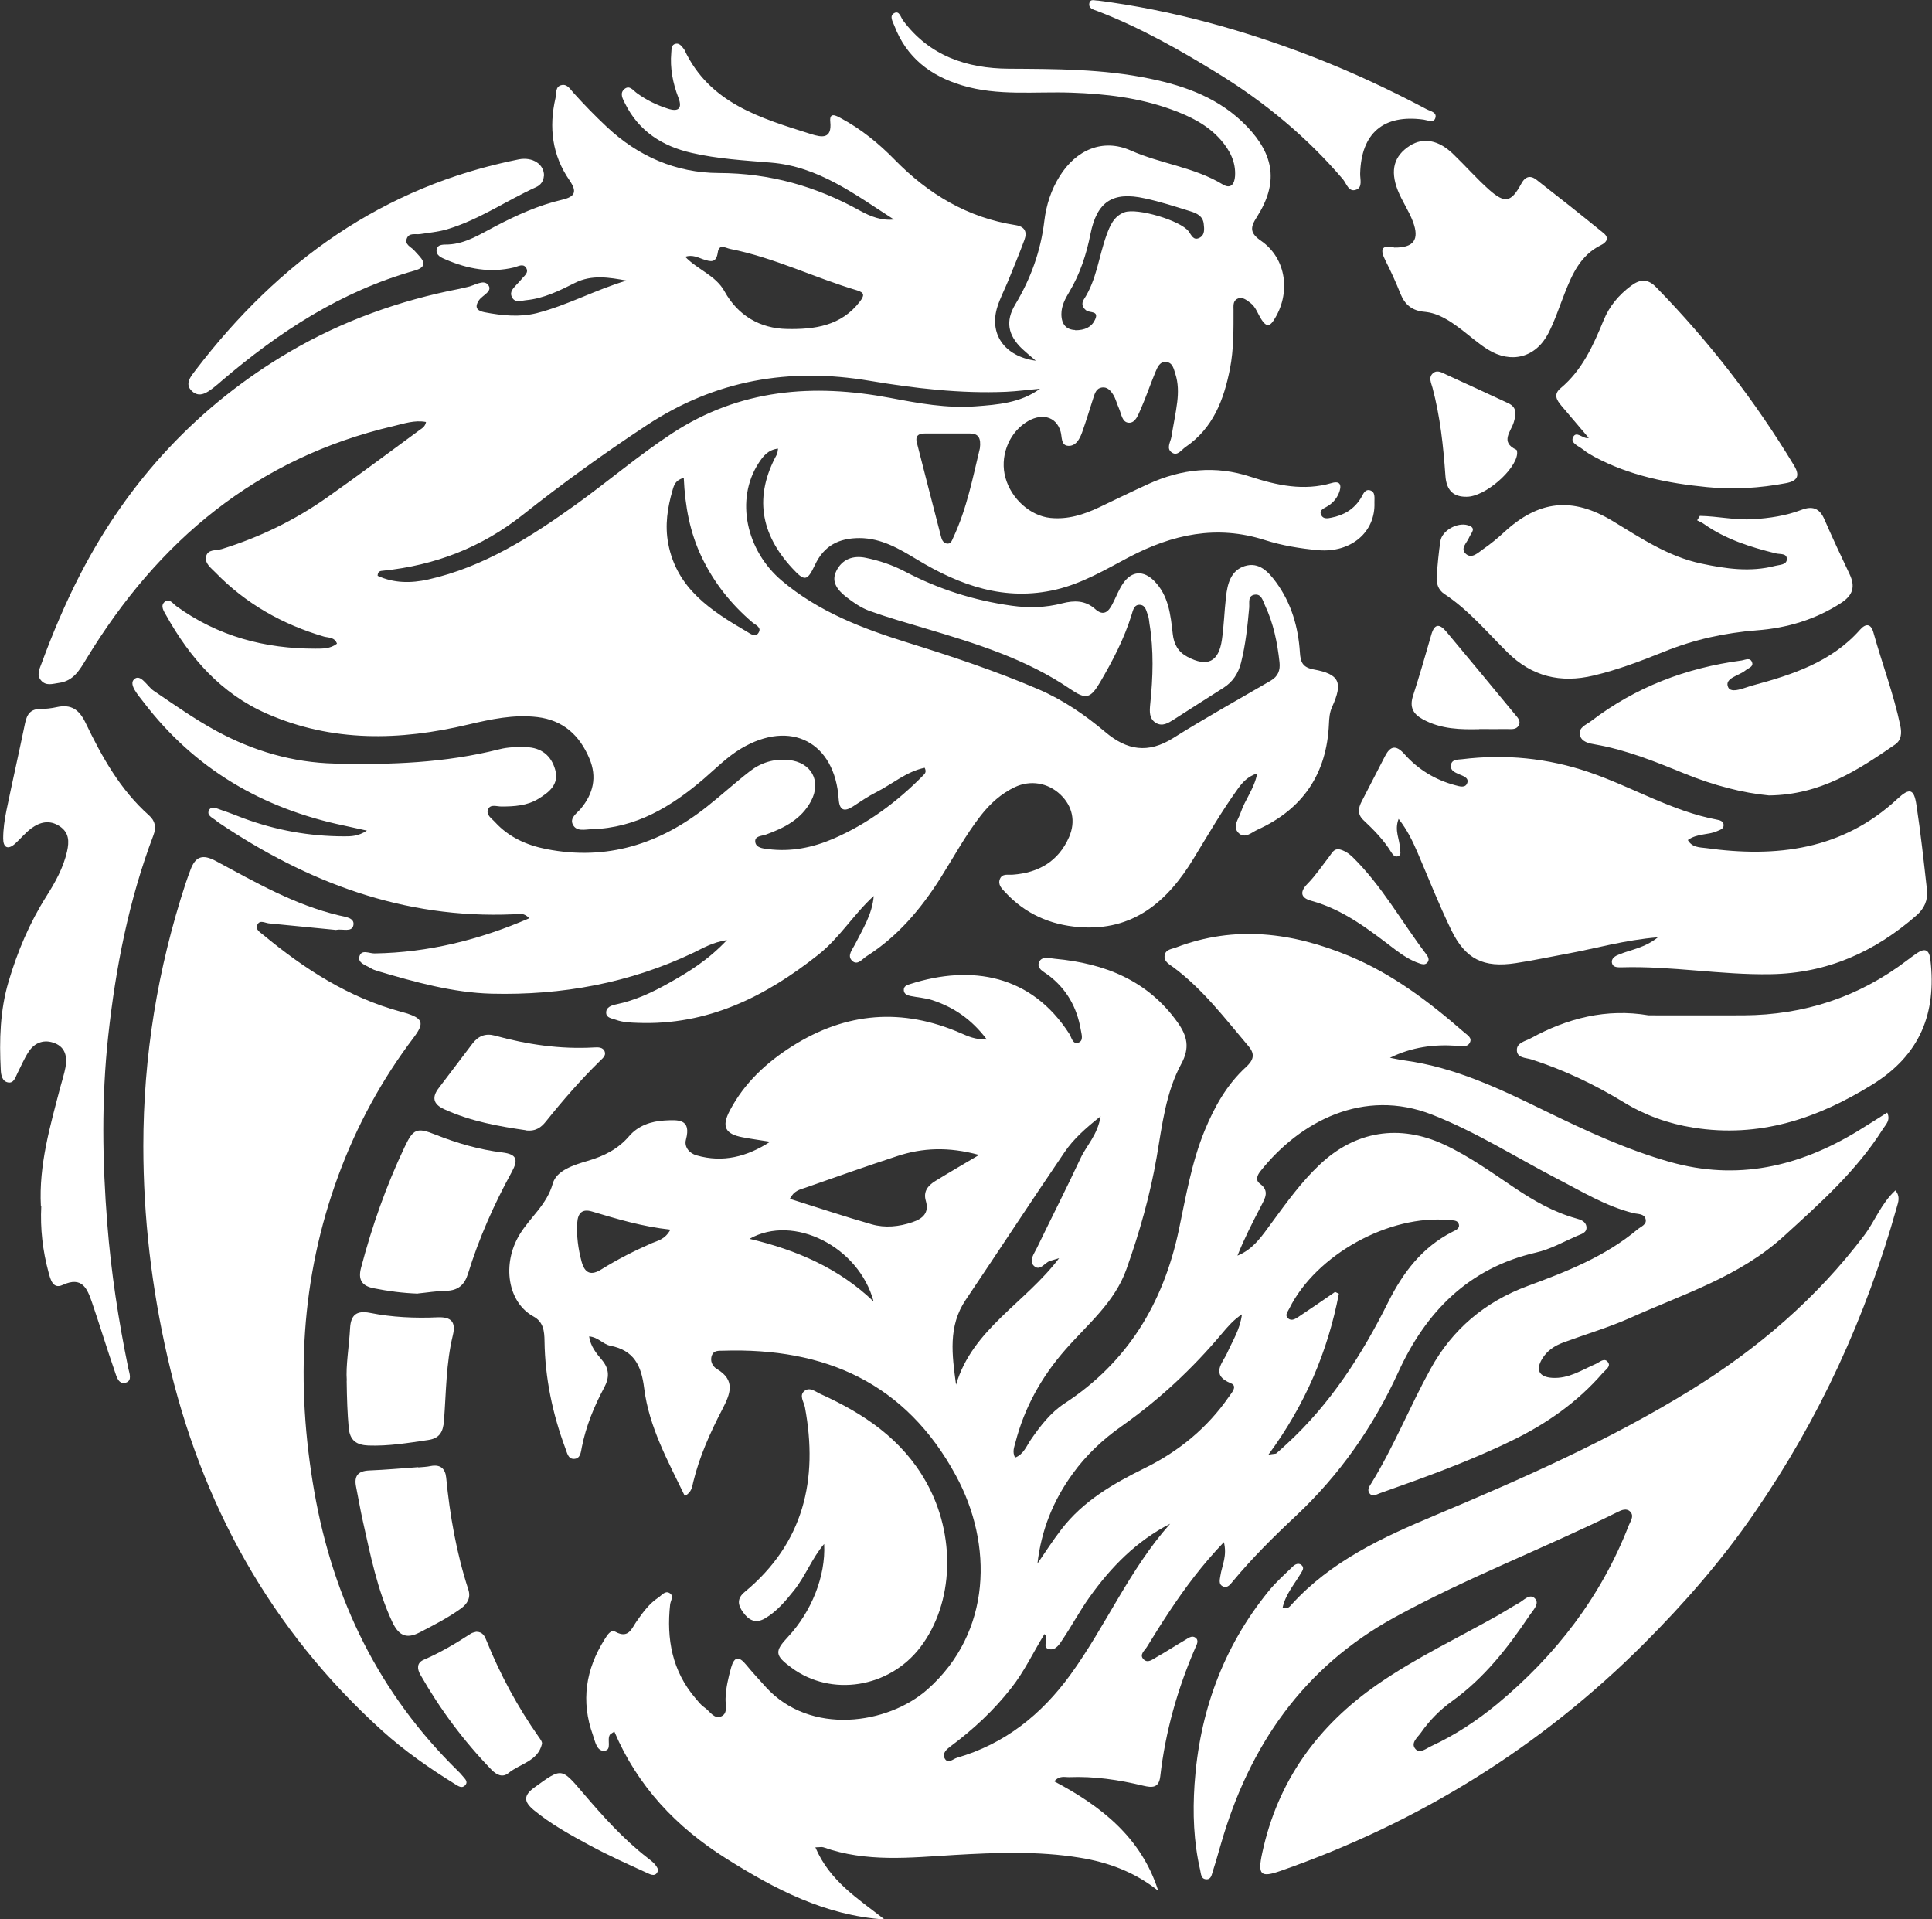 <svg width="151" height="150" viewBox="0 0 151 150" fill="none" xmlns="http://www.w3.org/2000/svg">
<rect x="0" y="0" width="151" height="150" fill="#333333" stroke="none"/>
<g clip-path="url(#clip0_21211_51229)">
<path d="M68.289 70.021C66.716 71.455 65.63 73.287 63.957 74.612C59.815 77.898 55.304 80.148 49.847 79.939C49.26 79.919 48.682 79.899 48.135 79.7C47.836 79.59 47.398 79.561 47.378 79.172C47.348 78.714 47.806 78.565 48.155 78.495C49.638 78.186 50.983 77.559 52.287 76.822C53.83 75.956 55.334 75.04 56.818 73.466C55.653 73.656 54.956 74.094 54.229 74.442C49.23 76.832 43.903 77.798 38.416 77.659C35.389 77.579 32.442 76.752 29.534 75.896C29.335 75.836 29.136 75.767 28.966 75.657C28.588 75.428 27.951 75.269 28.09 74.751C28.25 74.164 28.857 74.522 29.285 74.512C33.477 74.442 37.45 73.457 41.364 71.764C40.896 71.256 40.458 71.445 40.079 71.455C31.555 71.814 24.038 68.966 17.087 64.286C17.057 64.266 17.017 64.246 16.988 64.216C16.719 63.937 16.101 63.778 16.34 63.31C16.53 62.941 17.027 63.22 17.366 63.33C17.914 63.509 18.451 63.728 18.999 63.937C21.548 64.883 24.187 65.361 26.915 65.361C27.443 65.361 27.991 65.361 28.678 64.913C27.961 64.754 27.413 64.634 26.866 64.515C20.493 63.18 15.205 60.094 11.222 54.876C10.804 54.328 10.047 53.502 10.475 53.093C10.973 52.605 11.491 53.621 11.989 53.97C13.602 55.065 15.195 56.19 16.908 57.126C19.796 58.69 22.863 59.596 26.169 59.675C30.5 59.785 34.792 59.626 39.014 58.56C39.711 58.381 40.408 58.371 41.115 58.391C42.3 58.421 43.086 59.048 43.395 60.163C43.714 61.318 42.897 61.926 42.071 62.434C41.194 62.971 40.189 63.031 39.183 63.031C38.825 63.031 38.337 62.832 38.157 63.23C37.948 63.678 38.436 63.967 38.695 64.256C39.77 65.431 41.174 66.058 42.708 66.357C47.418 67.283 51.56 65.969 55.254 63.041C56.389 62.145 57.465 61.159 58.61 60.273C59.486 59.596 60.512 59.277 61.647 59.397C63.419 59.576 64.226 61.05 63.38 62.623C62.623 64.027 61.299 64.704 59.865 65.222C59.536 65.341 58.978 65.321 59.028 65.789C59.078 66.257 59.616 66.307 60.024 66.357C61.806 66.586 63.499 66.247 65.122 65.55C67.821 64.385 70.141 62.653 72.192 60.562C72.302 60.442 72.421 60.323 72.272 60.004C70.848 60.293 69.743 61.279 68.478 61.916C67.851 62.234 67.263 62.633 66.676 63.021C65.969 63.479 65.61 63.32 65.55 62.464C65.262 58.002 61.797 56.19 57.923 58.5C56.848 59.138 55.971 60.034 55.025 60.85C52.486 63.031 49.728 64.704 46.253 64.803C45.725 64.814 45.068 65.013 44.779 64.455C44.5 63.927 45.078 63.569 45.386 63.21C46.372 62.025 46.681 60.731 46.064 59.277C45.297 57.455 44.002 56.28 41.991 56.041C40.149 55.822 38.366 56.21 36.584 56.628C31.257 57.893 25.979 58.022 20.851 55.772C17.286 54.209 14.847 51.421 12.985 48.085C12.815 47.776 12.517 47.368 12.845 47.059C13.224 46.701 13.512 47.179 13.791 47.378C17.037 49.728 20.712 50.704 24.665 50.694C25.233 50.694 25.82 50.704 26.338 50.305C26.159 49.788 25.68 49.847 25.312 49.748C22.066 48.792 19.208 47.179 16.838 44.739C16.5 44.391 16.002 44.042 16.101 43.514C16.221 42.897 16.888 43.046 17.336 42.907C20.294 41.991 23.042 40.657 25.571 38.874C28.011 37.161 30.4 35.359 32.81 33.597C33.009 33.457 33.228 33.338 33.298 32.979C32.392 32.81 31.565 33.109 30.759 33.298C20.064 35.797 12.357 42.26 6.751 51.49C6.224 52.357 5.746 53.223 4.6 53.372C4.103 53.442 3.595 53.631 3.206 53.173C2.848 52.755 3.077 52.297 3.236 51.879C4.113 49.499 5.088 47.179 6.253 44.918C10.057 37.54 15.524 31.665 22.654 27.483C26.736 25.093 31.217 23.48 35.897 22.574C36.096 22.534 36.305 22.474 36.504 22.434C37.062 22.335 37.769 21.807 38.137 22.245C38.566 22.763 37.699 23.062 37.43 23.47C37.022 24.087 37.371 24.306 37.889 24.406C39.243 24.665 40.637 24.804 41.971 24.466C44.371 23.848 46.571 22.633 48.971 21.927C47.597 21.677 46.253 21.448 44.938 22.106C43.714 22.723 42.489 23.331 41.095 23.46C40.697 23.5 40.228 23.699 39.999 23.191C39.81 22.773 40.149 22.504 40.388 22.225C40.497 22.106 40.627 21.986 40.726 21.857C40.935 21.578 41.383 21.319 41.105 20.911C40.876 20.572 40.487 20.821 40.179 20.901C38.317 21.349 36.554 21.02 34.842 20.284C34.513 20.144 34.065 19.965 34.124 19.527C34.194 19.049 34.692 19.128 35.051 19.108C36.435 19.039 37.56 18.282 38.735 17.675C40.398 16.808 42.09 16.042 43.923 15.613C44.948 15.374 45.128 14.996 44.51 14.09C43.156 12.138 42.887 9.958 43.415 7.667C43.505 7.299 43.365 6.741 43.923 6.642C44.341 6.572 44.57 6.97 44.809 7.239C45.645 8.165 46.502 9.051 47.418 9.908C49.887 12.228 52.845 13.512 56.18 13.522C60.163 13.532 63.788 14.558 67.223 16.47C68.04 16.918 68.896 17.256 69.872 17.157C66.855 15.225 63.987 13.005 60.223 12.706C58.162 12.537 56.081 12.417 54.059 11.949C51.779 11.431 49.927 10.256 48.852 8.086C48.672 7.717 48.404 7.289 48.812 6.95C49.21 6.632 49.479 7.06 49.768 7.269C50.515 7.817 51.331 8.215 52.207 8.494C53.034 8.763 53.343 8.464 53.024 7.637C52.586 6.502 52.357 5.327 52.466 4.112C52.496 3.834 52.446 3.485 52.825 3.415C53.094 3.366 53.273 3.595 53.422 3.794C53.452 3.824 53.482 3.854 53.492 3.893C55.464 8.095 59.476 9.241 63.41 10.485C64.216 10.734 65.033 10.893 64.893 9.519C64.814 8.733 65.341 9.031 65.71 9.231C67.293 10.077 68.677 11.202 69.932 12.487C72.551 15.165 75.627 17.017 79.381 17.595C80.118 17.714 80.288 18.143 80.069 18.74C79.67 19.825 79.222 20.901 78.784 21.976C78.515 22.623 78.186 23.261 77.968 23.928C77.27 26.059 78.475 27.851 80.955 28.19C80.517 27.811 80.188 27.543 79.879 27.254C78.774 26.188 78.565 25.103 79.352 23.788C80.566 21.767 81.343 19.616 81.622 17.266C81.771 16.032 82.15 14.837 82.827 13.761C84.111 11.71 86.192 10.794 88.373 11.76C90.723 12.805 93.352 13.064 95.572 14.418C96.22 14.807 96.488 14.349 96.528 13.761C96.598 12.656 96.12 11.75 95.423 10.943C94.377 9.748 93.003 9.081 91.549 8.554C89.03 7.637 86.401 7.329 83.733 7.239C80.885 7.14 77.997 7.518 75.199 6.672C72.71 5.925 70.848 4.491 69.902 2.011C69.782 1.693 69.474 1.235 69.902 1.016C70.29 0.817 70.39 1.334 70.569 1.583C72.63 4.361 75.548 5.347 78.844 5.367C82.538 5.387 86.222 5.387 89.867 6.144C92.715 6.731 95.363 7.707 97.444 9.868C99.615 12.128 99.914 14.319 98.241 16.948C97.713 17.764 97.663 18.202 98.56 18.82C100.561 20.204 100.92 22.952 99.535 25.053C99.157 25.631 98.878 25.402 98.609 24.993C98.311 24.555 98.171 23.998 97.713 23.659C97.415 23.44 97.096 23.161 96.707 23.35C96.349 23.52 96.409 23.918 96.409 24.237C96.409 25.77 96.429 27.303 96.13 28.827C95.652 31.247 94.816 33.457 92.665 34.931C92.336 35.15 92.037 35.658 91.609 35.379C91.111 35.06 91.49 34.553 91.559 34.124C91.699 33.228 91.898 32.332 92.008 31.426C92.097 30.689 92.097 29.932 91.858 29.205C91.729 28.807 91.649 28.339 91.151 28.289C90.643 28.239 90.464 28.698 90.305 29.076C89.906 30.032 89.578 31.018 89.16 31.964C88.961 32.402 88.761 33.049 88.244 33.039C87.686 33.029 87.646 32.332 87.447 31.894C87.288 31.555 87.208 31.177 87.019 30.868C86.83 30.56 86.561 30.221 86.133 30.281C85.695 30.331 85.575 30.719 85.456 31.087C85.167 31.994 84.888 32.91 84.569 33.806C84.38 34.324 84.071 34.891 83.474 34.841C82.906 34.801 83.016 34.144 82.896 33.736C82.558 32.521 81.353 32.213 80.128 33.049C78.784 33.965 78.137 35.748 78.585 37.341C79.043 38.994 80.537 40.318 82.09 40.477C83.464 40.617 84.709 40.218 85.924 39.641C87.198 39.033 88.463 38.416 89.747 37.829C92.336 36.644 94.995 36.355 97.743 37.261C99.814 37.938 101.905 38.386 104.086 37.749C104.833 37.53 104.853 38.018 104.644 38.536C104.454 39.004 104.116 39.372 103.658 39.621C103.409 39.76 103.08 39.9 103.27 40.268C103.429 40.577 103.777 40.517 104.056 40.457C105.032 40.268 105.829 39.8 106.366 38.924C106.526 38.655 106.665 38.217 107.063 38.316C107.521 38.436 107.412 38.924 107.422 39.272C107.511 41.602 105.58 43.216 103.021 42.996C101.617 42.867 100.213 42.638 98.868 42.21C95.094 40.995 91.619 41.762 88.214 43.554C86.391 44.52 84.599 45.586 82.548 46.073C78.535 47.019 75.03 45.755 71.664 43.723C70.28 42.887 68.896 42.06 67.183 42.051C65.57 42.051 64.405 42.638 63.698 44.142C63.081 45.456 62.872 45.436 61.916 44.401C59.427 41.712 58.929 38.775 60.721 35.508C60.771 35.409 60.771 35.279 60.811 35.06C60.024 35.15 59.636 35.658 59.277 36.215C57.465 39.033 58.301 43.017 61.109 45.386C63.967 47.796 67.353 49.1 70.858 50.196C74.343 51.281 77.798 52.426 81.164 53.87C83.106 54.707 84.798 55.872 86.382 57.206C88.084 58.65 89.737 58.909 91.689 57.684C94.178 56.12 96.757 54.687 99.306 53.203C99.894 52.864 100.073 52.386 100.003 51.749C99.834 50.216 99.535 48.722 98.868 47.308C98.699 46.94 98.59 46.412 98.082 46.472C97.504 46.541 97.663 47.099 97.634 47.487C97.504 48.931 97.355 50.365 96.996 51.789C96.777 52.645 96.349 53.293 95.612 53.761C94.318 54.577 93.023 55.414 91.729 56.24C91.301 56.509 90.853 56.798 90.345 56.499C89.797 56.17 89.847 55.583 89.897 55.045C90.116 52.934 90.185 50.823 89.837 48.722C89.807 48.513 89.797 48.304 89.727 48.115C89.598 47.776 89.548 47.308 89.11 47.268C88.632 47.228 88.552 47.697 88.443 48.045C87.865 49.917 86.959 51.65 85.973 53.332C85.216 54.617 84.858 54.677 83.633 53.84C80.188 51.49 76.265 50.285 72.322 49.111C70.848 48.672 69.374 48.254 67.94 47.736C67.293 47.497 66.686 47.079 66.138 46.651C65.511 46.153 64.923 45.506 65.361 44.63C65.819 43.694 66.676 43.385 67.671 43.594C68.727 43.813 69.752 44.152 70.718 44.659C73.347 46.044 76.135 46.93 79.083 47.338C80.427 47.527 81.731 47.487 83.026 47.149C83.962 46.91 84.828 46.91 85.595 47.597C86.232 48.175 86.63 47.826 86.939 47.218C87.228 46.671 87.437 46.073 87.796 45.566C88.473 44.6 89.379 44.57 90.205 45.396C91.34 46.541 91.49 48.055 91.659 49.539C91.749 50.355 92.077 50.943 92.804 51.331C94.358 52.157 95.254 51.739 95.503 49.987C95.662 48.881 95.692 47.756 95.821 46.651C95.931 45.635 96.19 44.59 97.275 44.241C98.41 43.883 99.147 44.699 99.745 45.516C100.929 47.139 101.467 49.001 101.597 50.983C101.646 51.749 101.806 52.157 102.672 52.317C104.693 52.685 104.982 53.332 104.116 55.244C103.917 55.682 103.887 56.12 103.867 56.579C103.698 60.472 101.826 63.24 98.281 64.843C97.823 65.052 97.295 65.58 96.807 65.102C96.289 64.594 96.807 64.017 96.976 63.489C97.305 62.493 98.032 61.647 98.261 60.442C97.504 60.691 97.106 61.149 96.747 61.647C95.483 63.4 94.407 65.262 93.282 67.104C91.251 70.449 88.562 72.799 84.31 72.451C82.07 72.272 80.138 71.415 78.595 69.762C78.316 69.464 77.957 69.145 78.157 68.677C78.346 68.249 78.794 68.388 79.152 68.358C81.174 68.209 82.727 67.313 83.554 65.421C84.101 64.176 83.803 62.981 82.886 62.105C81.901 61.169 80.537 60.94 79.312 61.517C78.246 62.025 77.39 62.802 76.663 63.728C75.458 65.272 74.532 66.994 73.496 68.637C71.973 71.037 70.161 73.188 67.731 74.731C67.383 74.95 66.994 75.518 66.566 75.05C66.208 74.661 66.626 74.203 66.825 73.805C67.432 72.6 68.179 71.445 68.289 70.011V70.021ZM81.273 30.38C80.387 30.46 79.511 30.579 78.625 30.619C75.05 30.769 71.505 30.351 67.99 29.763C61.707 28.698 55.902 29.693 50.525 33.248C47.199 35.439 43.972 37.769 40.856 40.238C37.62 42.797 33.995 44.181 29.942 44.6C29.743 44.62 29.524 44.62 29.514 44.998C30.789 45.586 32.133 45.586 33.467 45.287C37.809 44.311 41.473 41.971 45.028 39.422C47.547 37.609 49.907 35.588 52.516 33.876C57.833 30.39 63.559 29.962 69.583 31.097C71.784 31.515 73.994 31.924 76.245 31.755C77.987 31.625 79.74 31.496 81.273 30.39V30.38ZM53.552 20.064C54.528 21.09 55.931 21.508 56.629 22.773C57.674 24.655 59.387 25.671 61.518 25.71C63.649 25.75 65.74 25.481 67.203 23.569C67.562 23.101 67.582 22.872 66.994 22.693C63.658 21.707 60.512 20.134 57.077 19.457C56.718 19.387 56.2 19.019 56.101 19.726C55.981 20.572 55.553 20.463 54.956 20.264C54.547 20.124 54.129 19.885 53.552 20.064ZM76.583 35.06C76.693 34.204 76.454 33.876 75.797 33.876C74.642 33.876 73.487 33.876 72.322 33.876C71.834 33.876 71.505 34.015 71.664 34.612C72.292 37.052 72.909 39.492 73.546 41.931C73.606 42.17 73.706 42.419 73.984 42.479C74.313 42.538 74.393 42.26 74.492 42.041C75.578 39.74 76.046 37.251 76.583 35.041V35.06ZM84.032 25.81C84.798 25.81 85.316 25.561 85.585 24.983C85.924 24.267 85.177 24.466 84.908 24.267C84.589 24.027 84.51 23.719 84.709 23.4C85.714 21.867 85.874 20.054 86.481 18.382C86.75 17.645 87.049 16.898 87.885 16.589C88.881 16.231 92.257 17.227 92.904 18.083C93.123 18.382 93.272 18.82 93.74 18.591C94.178 18.372 94.129 17.904 94.079 17.485C94.009 16.888 93.541 16.669 93.063 16.52C91.878 16.151 90.693 15.763 89.478 15.504C86.969 14.946 85.734 15.753 85.227 18.292C84.908 19.895 84.41 21.409 83.573 22.813C83.255 23.34 82.956 23.898 82.956 24.545C82.956 25.362 83.355 25.77 84.032 25.79V25.81ZM53.442 37.351C52.795 37.51 52.675 37.918 52.566 38.307C52.167 39.671 51.958 41.055 52.227 42.479C52.894 46.014 55.593 47.736 58.381 49.369C58.65 49.529 59.028 49.827 59.267 49.479C59.576 49.031 59.058 48.852 58.799 48.633C57.136 47.209 55.812 45.556 54.856 43.564C53.92 41.622 53.542 39.571 53.442 37.351Z" fill="white"/>
<path d="M95.662 120.516C93.959 122.298 92.655 124.051 91.44 125.873C90.822 126.799 90.225 127.755 89.638 128.711C89.458 129 89.02 129.318 89.379 129.677C89.707 130.015 90.086 129.677 90.394 129.507C91.151 129.079 91.878 128.601 92.635 128.163C92.874 128.024 93.153 127.785 93.431 127.984C93.73 128.203 93.531 128.532 93.421 128.781C92.027 131.997 91.081 135.343 90.683 138.828C90.573 139.764 90.026 139.714 89.349 139.555C87.447 139.097 85.525 138.808 83.563 138.887C83.215 138.897 82.817 138.738 82.398 139.216C86.073 141.158 89.199 143.607 90.524 147.769C88.682 146.306 86.62 145.539 84.38 145.181C81.124 144.653 77.838 144.782 74.572 144.971C71.126 145.181 67.711 145.559 64.365 144.374C64.226 144.324 64.057 144.374 63.728 144.374C64.853 147.023 67.074 148.397 69.135 150.01C64.475 149.701 60.552 147.64 56.728 145.23C52.844 142.781 49.827 139.594 48.015 135.323C47.796 135.482 47.706 135.512 47.667 135.572C47.408 135.97 47.866 136.786 47.218 136.826C46.641 136.866 46.511 136.089 46.342 135.601C45.386 132.953 45.775 130.463 47.258 128.113C47.458 127.805 47.716 127.327 48.095 127.526C49.15 128.103 49.369 127.247 49.778 126.679C50.255 126.002 50.743 125.325 51.45 124.857C51.719 124.678 51.968 124.31 52.307 124.489C52.705 124.698 52.416 125.086 52.377 125.385C52.078 128.093 52.536 130.593 54.358 132.724C54.577 132.973 54.776 133.251 55.045 133.431C55.473 133.709 55.802 134.397 56.389 134.128C56.907 133.889 56.688 133.232 56.708 132.754C56.728 131.917 56.927 131.111 57.146 130.314C57.385 129.468 57.744 129.408 58.301 130.085C58.799 130.692 59.337 131.27 59.864 131.857C63.33 135.661 69.394 134.765 72.481 132.037C77.539 127.566 77.619 120.665 74.711 115.318C70.778 108.059 64.465 105.311 56.529 105.56C56.2 105.57 55.812 105.52 55.653 105.888C55.463 106.336 55.672 106.774 56.021 106.984C57.535 107.88 57.066 108.955 56.449 110.15C55.513 111.952 54.677 113.804 54.189 115.796C54.099 116.174 54.069 116.632 53.522 116.911C52.207 114.183 50.724 111.524 50.345 108.487C50.126 106.715 49.548 105.53 47.696 105.171C47.139 105.062 46.76 104.504 46.044 104.444C46.153 105.221 46.611 105.769 47.039 106.277C47.637 106.984 47.637 107.661 47.218 108.447C46.432 109.911 45.804 111.444 45.476 113.087C45.396 113.466 45.386 114.014 44.839 114.014C44.391 114.014 44.321 113.526 44.191 113.197C43.186 110.499 42.598 107.7 42.558 104.813C42.548 104.026 42.469 103.309 41.702 102.891C39.671 101.786 39.213 98.788 40.607 96.488C41.423 95.134 42.738 94.168 43.206 92.485C43.494 91.47 44.849 91.041 45.934 90.723C47.199 90.355 48.304 89.807 49.18 88.781C49.887 87.965 50.883 87.626 51.958 87.566C53.004 87.517 54.049 87.417 53.611 89.07C53.462 89.628 53.87 90.135 54.448 90.295C56.499 90.882 58.381 90.404 60.193 89.229C59.476 89.11 58.759 89.02 58.042 88.881C56.668 88.622 56.379 88.044 57.047 86.78C58.182 84.629 59.904 83.036 61.936 81.751C66.148 79.093 70.529 78.754 75.1 80.746C75.647 80.984 76.215 81.253 77.131 81.243C75.916 79.63 74.522 78.714 72.869 78.166C72.321 77.987 71.734 77.957 71.156 77.838C70.907 77.788 70.659 77.689 70.639 77.39C70.619 77.081 70.877 76.981 71.117 76.912C75.946 75.359 80.616 76.195 83.573 80.795C83.753 81.074 83.832 81.652 84.29 81.482C84.709 81.333 84.529 80.835 84.47 80.477C84.171 78.724 83.364 77.29 81.93 76.205C81.592 75.946 80.994 75.707 81.213 75.189C81.422 74.701 82.02 74.891 82.458 74.93C86.332 75.289 89.707 76.613 92.057 79.929C92.794 80.975 93.003 81.891 92.336 83.125C91.111 85.376 90.832 87.935 90.404 90.424C89.886 93.421 89.06 96.319 88.044 99.177C87.118 101.796 85.007 103.488 83.275 105.47C81.403 107.601 80.068 109.991 79.361 112.739C79.272 113.097 79.102 113.446 79.332 113.914C80.009 113.665 80.228 112.998 80.576 112.5C81.313 111.435 82.1 110.409 83.185 109.692C88.124 106.476 90.912 101.865 92.127 96.16C92.684 93.531 93.123 90.862 94.158 88.343C94.925 86.481 95.891 84.758 97.394 83.384C97.932 82.886 98.131 82.428 97.603 81.791C95.751 79.61 94.029 77.32 91.699 75.588C91.37 75.349 90.932 75.129 91.032 74.632C91.121 74.193 91.579 74.174 91.918 74.044C96.538 72.282 101.039 72.879 105.47 74.721C108.846 76.125 111.713 78.306 114.442 80.686C114.671 80.885 115.079 81.104 114.88 81.482C114.681 81.871 114.243 81.761 113.864 81.731C112.072 81.602 110.339 81.831 108.636 82.667C109.015 82.737 109.393 82.827 109.772 82.876C113.745 83.414 117.299 85.127 120.844 86.859C123.981 88.383 127.128 89.847 130.503 90.803C135.781 92.296 140.59 91.181 145.151 88.423C145.917 87.955 146.674 87.467 147.501 86.949C147.779 87.566 147.381 87.885 147.162 88.234C145.101 91.51 142.253 94.029 139.425 96.608C135.94 99.784 131.559 101.129 127.426 102.991C125.733 103.747 123.931 104.275 122.179 104.922C121.502 105.171 120.914 105.56 120.536 106.187C119.998 107.063 120.297 107.621 121.322 107.681C122.597 107.76 123.622 107.073 124.718 106.595C125.027 106.466 125.405 106.048 125.694 106.486C125.903 106.804 125.475 107.063 125.265 107.302C123.304 109.563 120.894 111.255 118.235 112.55C114.88 114.193 111.365 115.457 107.84 116.702C107.581 116.792 107.272 117.011 107.043 116.712C106.824 116.433 107.033 116.154 107.183 115.915C108.945 113.048 110.19 109.911 111.813 106.974C113.506 103.907 116.035 101.746 119.401 100.501C122.428 99.386 125.455 98.201 127.984 96.08C128.253 95.851 128.741 95.702 128.611 95.254C128.492 94.835 128.014 94.895 127.655 94.805C125.495 94.268 123.613 93.103 121.661 92.097C118.425 90.414 115.348 88.453 111.922 87.108C106.575 85.017 101.616 87.626 98.52 91.519C98.271 91.828 98.091 92.227 98.47 92.505C99.246 93.073 98.868 93.65 98.569 94.238C97.912 95.502 97.255 96.777 96.717 98.131C97.982 97.624 98.669 96.538 99.406 95.542C100.561 93.969 101.696 92.386 103.12 91.041C105.918 88.373 109.383 87.825 112.888 89.458C114.85 90.374 116.602 91.639 118.395 92.844C119.878 93.84 121.422 94.726 123.164 95.214C123.523 95.313 123.941 95.443 123.991 95.871C124.051 96.349 123.573 96.448 123.254 96.588C122.189 97.056 121.153 97.643 120.038 97.892C114.77 99.107 111.434 102.533 109.284 107.242C107.322 111.534 104.673 115.298 101.248 118.504C99.515 120.127 97.852 121.78 96.339 123.603C96.16 123.822 95.951 124.11 95.632 124.001C95.214 123.852 95.333 123.463 95.383 123.145C95.502 122.348 95.941 121.591 95.642 120.466L95.662 120.516ZM104.355 100.969C104.454 101.019 104.544 101.059 104.643 101.109C103.777 105.609 102.025 109.762 99.137 113.685C99.605 113.605 99.704 113.625 99.754 113.585C100.033 113.346 100.312 113.087 100.581 112.839C103.996 109.702 106.456 105.868 108.497 101.766C109.662 99.436 111.156 97.474 113.516 96.269C113.765 96.14 114.123 96.02 114.013 95.662C113.914 95.333 113.545 95.383 113.267 95.353C108.597 94.885 102.851 98.062 100.77 102.264C100.651 102.513 100.382 102.781 100.68 103.04C100.949 103.269 101.248 103.07 101.477 102.921C102.443 102.284 103.389 101.626 104.345 100.969H104.355ZM81.084 122.199C81.701 121.302 82.289 120.386 82.956 119.52C84.669 117.29 87.019 115.945 89.498 114.721C92.127 113.426 94.367 111.594 96.05 109.154C96.259 108.856 96.747 108.328 96.21 108.109C94.556 107.442 95.582 106.496 95.921 105.719C96.349 104.763 96.926 103.877 97.066 102.722C96.428 103.13 95.951 103.688 95.483 104.245C93.182 106.984 90.593 109.393 87.656 111.464C86.212 112.48 84.898 113.705 83.842 115.169C82.319 117.26 81.383 119.58 81.084 122.199ZM74.721 108.218C76.006 103.867 80.118 101.845 82.777 98.33C82.368 98.45 82.219 98.5 82.07 98.54C81.642 98.679 81.273 99.396 80.795 98.918C80.397 98.52 80.825 97.982 81.034 97.544C82.169 95.194 83.354 92.874 84.46 90.504C84.918 89.518 85.774 88.721 86.023 87.238C84.818 88.194 83.902 89.02 83.215 90.026C80.606 93.859 78.067 97.743 75.478 101.587C74.084 103.648 74.412 105.898 74.721 108.208V108.218ZM91.46 119.082C88.831 120.426 86.82 122.477 85.137 124.847C84.39 125.893 83.782 127.038 83.066 128.103C82.827 128.462 82.538 128.98 82.03 128.89C81.343 128.771 82.05 128.074 81.632 127.705C80.755 129.129 80.058 130.633 79.033 131.927C77.669 133.67 76.065 135.163 74.293 136.478C74.004 136.697 73.626 137.015 73.825 137.404C74.084 137.902 74.482 137.463 74.791 137.374C78.535 136.288 81.393 133.998 83.653 130.892C86.421 127.088 88.273 122.657 91.45 119.092L91.46 119.082ZM76.504 90.255C74.124 89.608 72.102 89.697 70.111 90.355C67.711 91.141 65.321 91.987 62.941 92.824C62.533 92.963 62.055 93.043 61.736 93.69C63.897 94.367 65.998 95.074 68.129 95.682C69.175 95.981 70.27 95.871 71.316 95.513C72.112 95.244 72.64 94.796 72.361 93.85C72.142 93.113 72.531 92.655 73.088 92.306C74.104 91.679 75.139 91.081 76.513 90.265L76.504 90.255ZM52.406 96.1C50.186 95.861 48.224 95.263 46.253 94.676C45.506 94.457 45.167 94.805 45.117 95.542C45.048 96.578 45.187 97.594 45.456 98.599C45.715 99.545 46.213 99.695 46.999 99.207C48.264 98.42 49.578 97.753 50.943 97.156C51.411 96.956 51.978 96.867 52.396 96.1H52.406ZM68.279 101.716C67.133 97.434 62.035 94.855 58.58 96.817C62.284 97.693 65.58 99.127 68.279 101.716Z" fill="white"/>
<path d="M100.222 125.644C100.631 125.793 100.8 125.564 100.949 125.395C104.026 122.009 108.049 120.147 112.162 118.425C119.012 115.547 125.803 112.55 132.146 108.637C137.384 105.41 141.984 101.467 145.708 96.538C146.545 95.423 147.023 94.059 148.138 93.033C148.536 93.501 148.367 93.939 148.248 94.347C145.848 102.921 142.193 110.887 137.115 118.246C134.556 121.97 131.628 125.315 128.462 128.482C120.386 136.557 110.897 142.432 100.113 146.206C98.53 146.764 98.281 146.545 98.649 144.832C99.854 139.196 102.981 134.875 107.691 131.618C110.668 129.557 113.934 128.014 117.081 126.241C117.618 125.933 118.146 125.594 118.684 125.295C119.092 125.076 119.57 124.489 119.978 124.937C120.347 125.335 119.809 125.853 119.55 126.241C117.857 128.761 116.005 131.14 113.496 132.943C112.55 133.62 111.723 134.456 111.056 135.412C110.797 135.781 110.22 136.219 110.628 136.687C110.977 137.085 111.474 136.637 111.873 136.458C113.725 135.601 115.428 134.476 117.001 133.182C121.581 129.388 125.126 124.808 127.297 119.221C127.426 118.893 127.725 118.514 127.446 118.176C127.158 117.827 126.739 118.007 126.411 118.176C120.645 121.024 114.621 123.314 108.975 126.411C101.865 130.314 97.644 136.428 95.433 144.085C95.224 144.802 95.025 145.519 94.796 146.226C94.706 146.485 94.676 146.873 94.308 146.873C93.86 146.873 93.87 146.445 93.8 146.136C93.292 143.936 93.212 141.695 93.362 139.455C93.74 133.839 95.572 128.761 99.137 124.369C99.705 123.662 100.392 123.055 101.049 122.418C101.228 122.248 101.497 122.119 101.726 122.318C101.975 122.537 101.776 122.776 101.656 122.985C101.139 123.852 100.451 124.638 100.242 125.664L100.222 125.644Z" fill="white"/>
<path d="M26.298 72.68C24.555 72.511 22.783 72.331 21.01 72.162C20.712 72.132 20.303 71.863 20.114 72.272C19.935 72.65 20.333 72.859 20.572 73.058C23.788 75.727 27.254 77.967 31.346 79.073C31.466 79.103 31.585 79.142 31.705 79.172C33.059 79.59 33.188 79.949 32.342 81.074C29.843 84.37 27.891 87.955 26.457 91.838C23.48 99.904 23.091 108.149 24.565 116.573C26.049 125.036 29.643 132.385 35.807 138.419C35.927 138.539 36.046 138.658 36.146 138.788C36.315 139.007 36.624 139.226 36.355 139.525C36.096 139.803 35.817 139.584 35.568 139.435C33.557 138.19 31.615 136.836 29.863 135.253C21.13 127.347 15.713 117.529 13.094 106.077C11.849 100.641 11.202 95.134 11.202 89.568C11.202 82.558 12.317 75.707 14.508 69.035C14.627 68.677 14.757 68.328 14.886 67.98C15.275 66.934 15.822 66.725 16.878 67.293C19.975 68.956 23.042 70.728 26.517 71.545C26.965 71.654 27.732 71.714 27.622 72.302C27.513 72.889 26.776 72.57 26.278 72.67L26.298 72.68Z" fill="white"/>
<path d="M129.617 73.248C126.968 73.457 124.698 74.134 122.388 74.552C121.083 74.791 119.789 75.07 118.474 75.269C115.955 75.657 114.531 74.97 113.416 72.66C112.46 70.688 111.653 68.637 110.787 66.616C110.409 65.749 110.02 64.903 109.313 63.997C108.955 64.923 109.413 65.6 109.413 66.297C109.413 66.526 109.582 66.825 109.234 66.924C109.005 66.994 108.855 66.785 108.746 66.616C108.158 65.65 107.372 64.853 106.555 64.087C106.077 63.629 106.157 63.141 106.436 62.613C107.053 61.438 107.641 60.253 108.258 59.078C108.666 58.301 109.104 58.192 109.761 58.929C110.827 60.133 112.171 60.95 113.735 61.368C114.053 61.448 114.561 61.637 114.69 61.149C114.79 60.771 114.342 60.641 114.043 60.512C113.735 60.372 113.376 60.243 113.396 59.855C113.426 59.327 113.924 59.377 114.252 59.337C117.638 58.919 120.964 59.247 124.18 60.343C127.546 61.488 130.642 63.389 134.187 64.057C134.416 64.097 134.715 64.176 134.715 64.485C134.715 64.784 134.436 64.853 134.207 64.953C133.5 65.272 132.644 65.122 131.917 65.65C132.246 66.237 132.853 66.218 133.331 66.277C138.837 67.044 144.005 66.427 148.297 62.434C149.253 61.547 149.592 61.647 149.781 62.892C150.119 65.102 150.358 67.323 150.607 69.543C150.697 70.34 150.398 71.007 149.791 71.535C146.525 74.393 142.801 76.065 138.399 76.135C134.496 76.205 130.632 75.478 126.729 75.597C126.45 75.597 126.072 75.617 125.992 75.279C125.903 74.88 126.261 74.701 126.57 74.582C127.496 74.203 128.551 74.084 129.597 73.237L129.617 73.248Z" fill="white"/>
<path d="M3.196 94.258C3.027 91.052 3.913 88.024 4.71 84.977C4.849 84.46 5.018 83.942 5.118 83.414C5.267 82.617 5.118 81.861 4.292 81.532C3.475 81.204 2.718 81.452 2.23 82.209C1.892 82.727 1.653 83.305 1.374 83.852C1.205 84.181 1.095 84.659 0.657 84.599C0.169 84.529 0.08 84.022 0.06 83.623C-0.06 81.293 -0 78.973 0.667 76.723C1.364 74.363 2.31 72.122 3.634 70.031C4.321 68.946 4.949 67.821 5.238 66.546C5.417 65.759 5.407 65.062 4.65 64.564C3.873 64.057 3.127 64.236 2.449 64.734C1.991 65.072 1.613 65.54 1.185 65.929C0.597 66.456 0.249 66.217 0.249 65.53C0.249 64.793 0.358 64.047 0.508 63.32C0.976 61.05 1.493 58.779 1.961 56.509C2.111 55.792 2.41 55.394 3.196 55.404C3.604 55.404 4.023 55.354 4.431 55.264C5.546 55.015 6.183 55.443 6.681 56.479C7.956 59.138 9.39 61.717 11.64 63.718C12.138 64.166 12.228 64.654 11.989 65.281C10.067 70.35 9.041 75.617 8.454 80.994C7.926 85.874 7.996 90.753 8.384 95.632C8.683 99.446 9.26 103.2 10.027 106.934C10.107 107.312 10.346 107.88 9.858 108.049C9.28 108.248 9.111 107.601 8.982 107.212C8.354 105.41 7.807 103.588 7.189 101.786C6.821 100.72 6.432 99.715 4.899 100.421C4.122 100.78 3.943 99.973 3.794 99.436C3.336 97.743 3.136 96.02 3.226 94.258H3.196Z" fill="white"/>
<path d="M132.844 40.318C134.238 40.338 135.612 40.666 137.026 40.577C138.32 40.497 139.585 40.308 140.79 39.85C141.646 39.521 142.204 39.711 142.582 40.567C143.209 42.011 143.877 43.435 144.554 44.859C145.022 45.844 144.832 46.522 143.867 47.139C141.855 48.433 139.664 49.081 137.315 49.26C134.815 49.449 132.396 49.987 130.075 50.923C128.263 51.65 126.451 52.347 124.549 52.795C121.97 53.412 119.72 52.874 117.808 50.972C116.215 49.399 114.781 47.667 112.889 46.422C112.391 46.093 112.242 45.566 112.291 44.998C112.361 44.092 112.441 43.176 112.58 42.28C112.71 41.463 113.894 40.806 114.711 41.045C115.458 41.254 114.97 41.652 114.83 41.991C114.661 42.419 114.074 42.877 114.591 43.305C115.05 43.684 115.527 43.186 115.916 42.917C116.493 42.519 117.041 42.071 117.559 41.593C120.257 39.103 122.876 38.804 126.053 40.726C128.253 42.06 130.384 43.494 132.963 44.042C134.885 44.45 136.797 44.729 138.748 44.221C139.097 44.132 139.625 44.152 139.655 43.723C139.684 43.206 139.117 43.335 138.788 43.245C136.807 42.758 134.875 42.15 133.182 40.955C133.013 40.836 132.824 40.756 132.644 40.666C132.714 40.547 132.794 40.428 132.864 40.308L132.844 40.318Z" fill="white"/>
<path d="M128.83 79.351C131.309 79.351 133.799 79.361 136.278 79.351C140.988 79.322 145.25 77.938 149.014 75.08C149.283 74.88 149.542 74.681 149.82 74.492C150.458 74.064 150.786 74.223 150.876 75.01C151.364 79.182 150.069 82.438 146.375 84.738C142.044 87.427 137.493 88.951 132.335 88.124C130.373 87.815 128.561 87.158 126.888 86.132C124.608 84.748 122.228 83.613 119.689 82.797C119.251 82.657 118.544 82.697 118.554 82.05C118.554 81.492 119.211 81.373 119.639 81.144C122.507 79.57 125.564 78.794 128.85 79.351H128.83Z" fill="white"/>
<path d="M64.405 120.675C63.469 121.77 62.971 123.135 62.085 124.26C61.408 125.106 60.731 125.933 59.775 126.49C59.048 126.908 58.52 126.62 58.082 126.012C57.664 125.435 57.574 124.937 58.212 124.409C62.812 120.595 63.967 115.647 62.912 109.981C62.832 109.553 62.434 109.065 62.872 108.706C63.29 108.368 63.738 108.766 64.136 108.945C67.512 110.479 70.499 112.46 72.381 115.816C74.721 119.968 74.572 125.266 71.933 128.731C69.504 131.917 64.963 132.644 61.846 130.324C60.552 129.368 60.522 129.059 61.597 127.914C63.4 125.982 64.545 123.204 64.415 120.675H64.405Z" fill="white"/>
<path d="M138.26 62.165C136.209 61.975 133.879 61.368 131.649 60.452C129.378 59.526 127.118 58.61 124.688 58.182C124.21 58.102 123.603 57.992 123.483 57.445C123.354 56.847 123.971 56.648 124.35 56.359C127.825 53.701 131.778 52.197 136.1 51.62C136.398 51.58 136.807 51.331 136.946 51.789C137.045 52.118 136.637 52.217 136.418 52.396C135.91 52.815 134.755 52.994 135.064 53.701C135.303 54.248 136.358 53.731 137.006 53.561C140.102 52.725 143.139 51.739 145.37 49.22C145.818 48.712 146.226 48.712 146.425 49.439C147.103 51.879 148.009 54.248 148.527 56.728C148.646 57.306 148.606 57.853 148.108 58.192C145.221 60.173 142.323 62.115 138.27 62.165H138.26Z" fill="white"/>
<path d="M124.17 34.224C123.473 33.407 122.757 32.561 122.04 31.715C121.671 31.276 121.382 30.828 121.98 30.331C123.663 28.927 124.529 26.985 125.336 25.023C125.794 23.908 126.52 23.052 127.476 22.335C128.193 21.797 128.791 21.777 129.438 22.444C133.57 26.676 137.165 31.316 140.222 36.385C140.7 37.181 140.491 37.59 139.595 37.759C137.543 38.147 135.482 38.277 133.411 38.068C130.344 37.769 127.347 37.171 124.589 35.688C124.3 35.528 124.011 35.359 123.752 35.15C123.414 34.871 122.737 34.642 122.936 34.194C123.185 33.607 123.712 34.314 124.131 34.234C124.21 34.224 124.28 34.184 124.17 34.224Z" fill="white"/>
<path d="M108.945 19.347C110.489 19.377 110.966 18.74 110.429 17.316C110.11 16.47 109.572 15.703 109.244 14.867C108.626 13.283 108.965 12.168 110.2 11.381C111.235 10.724 112.43 10.933 113.565 12.029C114.521 12.945 115.398 13.95 116.383 14.827C117.618 15.922 118.106 15.822 118.893 14.369C119.211 13.771 119.61 13.682 120.088 14.05C121.85 15.424 123.603 16.808 125.335 18.222C125.833 18.631 125.514 18.969 125.106 19.168C123.523 19.955 122.876 21.428 122.278 22.952C121.87 23.988 121.521 25.063 121.014 26.049C120.028 27.951 118.106 28.449 116.284 27.313C115.547 26.855 114.9 26.268 114.203 25.74C113.336 25.093 112.45 24.466 111.325 24.366C110.389 24.286 109.811 23.828 109.463 22.972C109.114 22.086 108.716 21.219 108.288 20.373C107.84 19.497 107.969 19.118 108.955 19.337L108.945 19.347Z" fill="white"/>
<path d="M42.508 13.751C42.479 14.17 42.25 14.468 41.891 14.628C39.551 15.693 37.42 17.187 34.931 17.924C34.264 18.123 33.547 18.182 32.86 18.292C32.471 18.352 31.953 18.153 31.784 18.67C31.635 19.119 32.103 19.288 32.352 19.547C32.491 19.696 32.631 19.855 32.77 20.005C33.288 20.572 33.178 20.921 32.431 21.14C26.676 22.753 21.817 25.929 17.326 29.763C17.137 29.922 16.957 30.092 16.758 30.241C16.221 30.659 15.603 31.137 14.996 30.56C14.388 29.992 14.946 29.375 15.295 28.917C21.767 20.453 29.922 14.568 40.537 12.457C41.632 12.238 42.538 12.845 42.518 13.741L42.508 13.751Z" fill="white"/>
<path d="M85.794 0.04C91.579 0.787 97.146 2.33 102.583 4.431C105.639 5.616 108.607 7 111.495 8.534C111.793 8.693 112.351 8.773 112.172 9.251C112.042 9.609 111.584 9.4 111.275 9.35C108.129 8.912 106.386 10.406 106.307 13.572C106.297 14.01 106.506 14.618 106.018 14.817C105.401 15.066 105.251 14.349 104.952 14C102.154 10.724 98.888 8.016 95.234 5.765C92.197 3.893 89.1 2.141 85.754 0.856C85.466 0.747 85.037 0.667 85.147 0.219C85.227 -0.1 85.555 0.04 85.794 0.05V0.04Z" fill="white"/>
<path d="M32.66 101.099C31.495 101.059 30.35 100.909 29.205 100.68C28.319 100.501 27.961 100.053 28.22 99.077C29.076 95.831 30.181 92.675 31.625 89.638C32.292 88.224 32.581 88.094 34.005 88.662C35.708 89.339 37.45 89.847 39.262 90.066C40.388 90.205 40.527 90.623 39.999 91.589C38.605 94.128 37.43 96.777 36.574 99.555C36.305 100.412 35.807 100.86 34.871 100.88C34.134 100.89 33.387 101.019 32.651 101.089L32.66 101.099Z" fill="white"/>
<path d="M32.69 114.681C33.019 114.651 33.358 114.641 33.676 114.571C34.413 114.432 34.801 114.77 34.871 115.467C35.16 118.445 35.678 121.382 36.604 124.23C36.813 124.867 36.534 125.345 36.006 125.724C34.991 126.45 33.885 127.018 32.78 127.586C31.695 128.143 31.127 127.755 30.649 126.739C29.484 124.23 28.956 121.541 28.359 118.873C28.16 117.987 28.01 117.08 27.831 116.194C27.662 115.358 27.971 114.96 28.847 114.92C30.131 114.87 31.406 114.75 32.69 114.661C32.69 114.661 32.69 114.671 32.69 114.681Z" fill="white"/>
<path d="M27.105 107.9C27.015 106.735 27.284 105.261 27.363 103.777C27.423 102.801 27.841 102.393 28.907 102.602C30.649 102.951 32.432 103.03 34.214 102.951C35.28 102.911 35.648 103.319 35.389 104.375C34.861 106.555 34.871 108.806 34.702 111.026C34.632 111.932 34.344 112.41 33.457 112.54C31.904 112.769 30.351 113.028 28.777 112.968C27.891 112.928 27.343 112.6 27.254 111.574C27.154 110.459 27.114 109.343 27.095 107.9H27.105Z" fill="white"/>
<path d="M41.125 88.333C39.044 88.034 36.803 87.646 34.702 86.68C33.836 86.282 33.746 85.734 34.304 85.017C35.18 83.862 36.056 82.707 36.932 81.552C37.381 80.965 37.948 80.736 38.675 80.935C41.204 81.632 43.783 82.01 46.412 81.861C46.741 81.841 47.139 81.821 47.268 82.199C47.378 82.508 47.079 82.727 46.88 82.926C45.367 84.41 43.982 86.003 42.658 87.656C42.309 88.084 41.901 88.433 41.105 88.343L41.125 88.333Z" fill="white"/>
<path d="M37.221 127.526C37.739 127.526 37.898 127.894 38.028 128.233C39.103 130.892 40.457 133.401 42.11 135.751C42.23 135.92 42.399 136.139 42.359 136.298C42.031 137.653 40.637 137.832 39.74 138.569C39.263 138.957 38.785 138.688 38.416 138.31C36.245 136.069 34.393 133.58 32.85 130.872C32.601 130.433 32.561 129.956 33.109 129.717C34.403 129.159 35.618 128.442 36.793 127.675C36.922 127.586 37.102 127.566 37.221 127.526Z" fill="white"/>
<path d="M114.621 38.824C113.655 38.834 113.048 38.396 112.968 37.161C112.809 34.861 112.56 32.561 111.963 30.311C111.863 29.932 111.614 29.484 112.012 29.155C112.351 28.877 112.729 29.136 113.058 29.285C114.671 30.022 116.284 30.769 117.887 31.515C118.574 31.834 118.495 32.372 118.315 32.989C118.106 33.716 117.21 34.543 118.515 35.15C118.574 35.18 118.584 35.379 118.574 35.489C118.435 36.743 116.055 38.834 114.621 38.824Z" fill="white"/>
<path d="M115.617 56.987C114.203 57.017 112.639 57.007 111.196 56.21C110.419 55.782 110.16 55.244 110.439 54.378C110.947 52.805 111.405 51.211 111.863 49.618C112.102 48.762 112.48 48.702 113.028 49.349C114.83 51.51 116.632 53.671 118.415 55.842C118.614 56.081 118.903 56.359 118.684 56.718C118.485 57.047 118.096 56.977 117.778 56.977C117.11 56.987 116.453 56.977 115.617 56.977V56.987Z" fill="white"/>
<path d="M104.643 66.367C105.062 66.457 105.41 66.686 105.709 66.974C108.009 69.225 109.552 72.053 111.484 74.592C111.624 74.781 111.763 75.04 111.524 75.259C111.355 75.418 111.136 75.359 110.937 75.289C110.22 75.05 109.602 74.632 109.005 74.183C106.993 72.65 105.002 71.087 102.493 70.4C101.716 70.191 101.517 69.752 102.194 69.065C102.831 68.418 103.339 67.651 103.897 66.934C104.096 66.675 104.235 66.337 104.643 66.367Z" fill="white"/>
<path d="M51.441 146.147C51.291 146.724 50.863 146.515 50.574 146.376C49.071 145.688 47.557 145.011 46.103 144.225C44.58 143.398 43.046 142.562 41.702 141.447C40.945 140.809 40.895 140.331 41.752 139.704C43.913 138.141 43.863 138.131 45.556 140.112C47.109 141.934 48.712 143.727 50.624 145.21C50.943 145.459 51.291 145.708 51.45 146.147H51.441Z" fill="white"/>
</g>
<defs>
<clipPath id="clip0_21211_51229">
<rect width="150.976" height="150" fill="white"/>
</clipPath>
</defs>
</svg>
